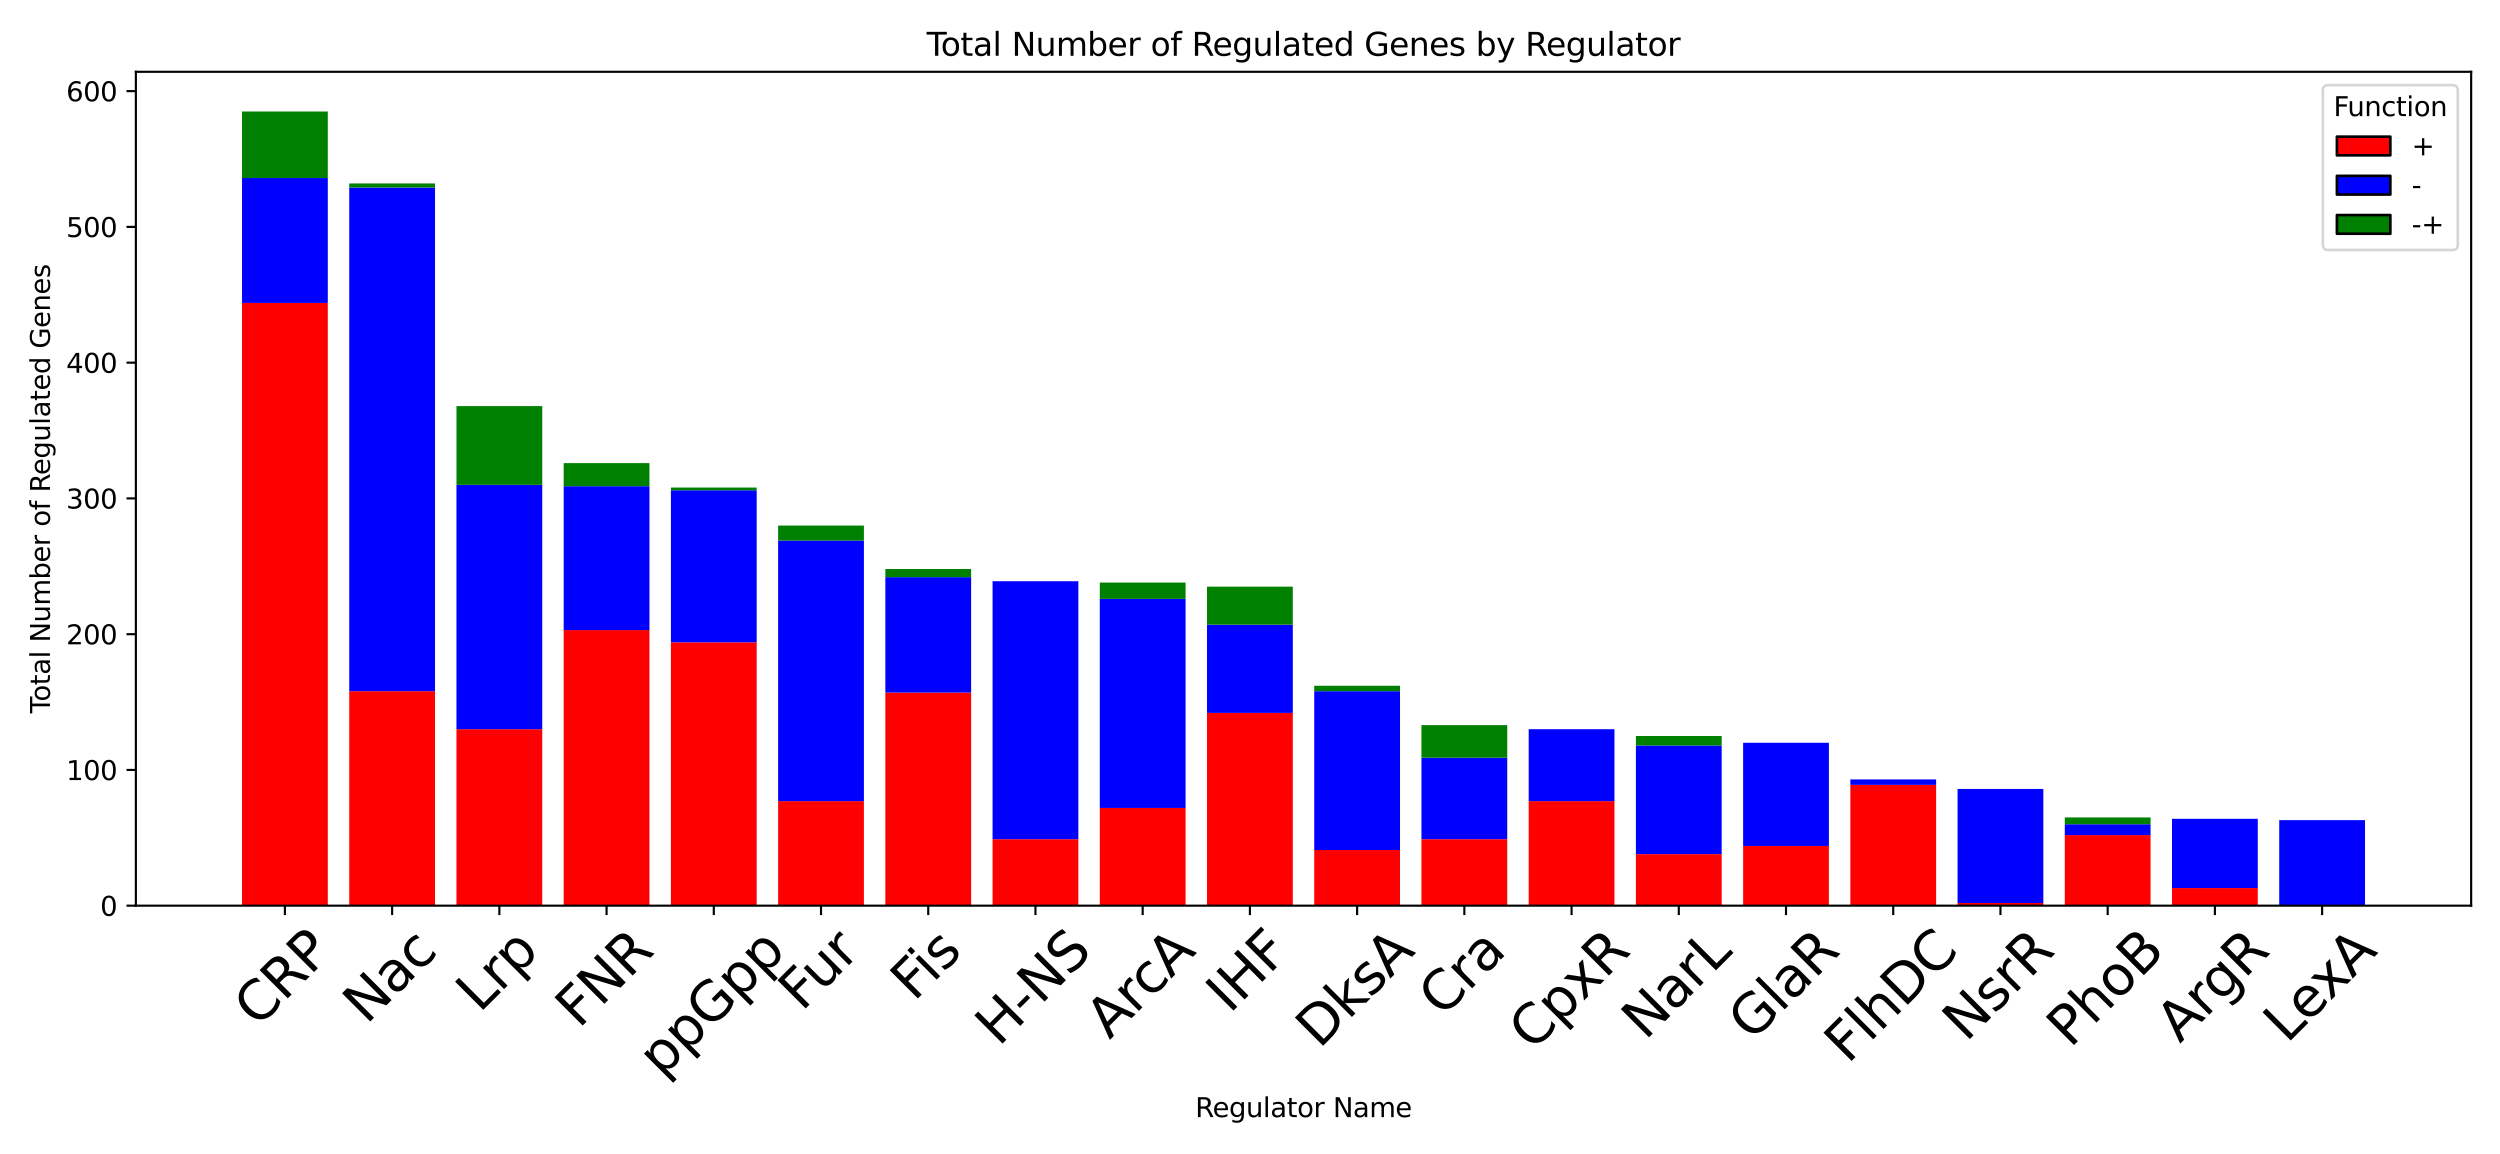 <?xml version="1.0" encoding="utf-8" standalone="no"?>
<!DOCTYPE svg PUBLIC "-//W3C//DTD SVG 1.1//EN"
  "http://www.w3.org/Graphics/SVG/1.1/DTD/svg11.dtd">
<svg xmlns:xlink="http://www.w3.org/1999/xlink" width="936pt" height="432pt" viewBox="0 0 936 432" xmlns="http://www.w3.org/2000/svg" version="1.1">
 <defs>
  <style type="text/css">*{stroke-linejoin: round; stroke-linecap: butt}</style>
 </defs>
 <g id="figure_1">
  <g id="patch_1">
   <path d="M 0 432 
L 936 432 
L 936 0 
L 0 0 
z
" style="fill: #ffffff"/>
  </g>
  <g id="axes_1">
   <g id="patch_2">
    <path d="M 50.87 339.09 
L 925.2 339.09 
L 925.2 26.88 
L 50.87 26.88 
z
" style="fill: #ffffff"/>
   </g>
   <g id="patch_3">
    <path d="M 90.612 339.09 
L 122.727 339.09 
L 122.727 113.414 
L 90.612 113.414 
z
" clip-path="url(#pe297bb904a)" style="fill: #ff0000"/>
   </g>
   <g id="patch_4">
    <path d="M 90.612 113.414 
L 122.727 113.414 
L 122.727 66.653 
L 90.612 66.653 
z
" clip-path="url(#pe297bb904a)" style="fill: #0000ff"/>
   </g>
   <g id="patch_5">
    <path d="M 90.612 66.653 
L 122.727 66.653 
L 122.727 41.747 
L 90.612 41.747 
z
" clip-path="url(#pe297bb904a)" style="fill: #008000"/>
   </g>
   <g id="patch_6">
    <path d="M 130.756 339.09 
L 162.871 339.09 
L 162.871 258.782 
L 130.756 258.782 
z
" clip-path="url(#pe297bb904a)" style="fill: #ff0000"/>
   </g>
   <g id="patch_7">
    <path d="M 130.756 258.782 
L 162.871 258.782 
L 162.871 70.211 
L 130.756 70.211 
z
" clip-path="url(#pe297bb904a)" style="fill: #0000ff"/>
   </g>
   <g id="patch_8">
    <path d="M 130.756 70.211 
L 162.871 70.211 
L 162.871 68.686 
L 130.756 68.686 
z
" clip-path="url(#pe297bb904a)" style="fill: #008000"/>
   </g>
   <g id="patch_9">
    <path d="M 170.9 339.09 
L 203.015 339.09 
L 203.015 273.014 
L 170.9 273.014 
z
" clip-path="url(#pe297bb904a)" style="fill: #ff0000"/>
   </g>
   <g id="patch_10">
    <path d="M 170.9 273.014 
L 203.015 273.014 
L 203.015 181.524 
L 170.9 181.524 
z
" clip-path="url(#pe297bb904a)" style="fill: #0000ff"/>
   </g>
   <g id="patch_11">
    <path d="M 170.9 181.524 
L 203.015 181.524 
L 203.015 152.043 
L 170.9 152.043 
z
" clip-path="url(#pe297bb904a)" style="fill: #008000"/>
   </g>
   <g id="patch_12">
    <path d="M 211.043 339.09 
L 243.158 339.09 
L 243.158 235.909 
L 211.043 235.909 
z
" clip-path="url(#pe297bb904a)" style="fill: #ff0000"/>
   </g>
   <g id="patch_13">
    <path d="M 211.043 235.909 
L 243.158 235.909 
L 243.158 182.032 
L 211.043 182.032 
z
" clip-path="url(#pe297bb904a)" style="fill: #0000ff"/>
   </g>
   <g id="patch_14">
    <path d="M 211.043 182.032 
L 243.158 182.032 
L 243.158 173.391 
L 211.043 173.391 
z
" clip-path="url(#pe297bb904a)" style="fill: #008000"/>
   </g>
   <g id="patch_15">
    <path d="M 251.187 339.09 
L 283.302 339.09 
L 283.302 240.484 
L 251.187 240.484 
z
" clip-path="url(#pe297bb904a)" style="fill: #ff0000"/>
   </g>
   <g id="patch_16">
    <path d="M 251.187 240.484 
L 283.302 240.484 
L 283.302 183.557 
L 251.187 183.557 
z
" clip-path="url(#pe297bb904a)" style="fill: #0000ff"/>
   </g>
   <g id="patch_17">
    <path d="M 251.187 183.557 
L 283.302 183.557 
L 283.302 182.54 
L 251.187 182.54 
z
" clip-path="url(#pe297bb904a)" style="fill: #008000"/>
   </g>
   <g id="patch_18">
    <path d="M 291.331 339.09 
L 323.446 339.09 
L 323.446 299.952 
L 291.331 299.952 
z
" clip-path="url(#pe297bb904a)" style="fill: #ff0000"/>
   </g>
   <g id="patch_19">
    <path d="M 291.331 299.952 
L 323.446 299.952 
L 323.446 202.363 
L 291.331 202.363 
z
" clip-path="url(#pe297bb904a)" style="fill: #0000ff"/>
   </g>
   <g id="patch_20">
    <path d="M 291.331 202.363 
L 323.446 202.363 
L 323.446 196.772 
L 291.331 196.772 
z
" clip-path="url(#pe297bb904a)" style="fill: #008000"/>
   </g>
   <g id="patch_21">
    <path d="M 331.475 339.09 
L 363.589 339.09 
L 363.589 259.29 
L 331.475 259.29 
z
" clip-path="url(#pe297bb904a)" style="fill: #ff0000"/>
   </g>
   <g id="patch_22">
    <path d="M 331.475 259.29 
L 363.589 259.29 
L 363.589 216.086 
L 331.475 216.086 
z
" clip-path="url(#pe297bb904a)" style="fill: #0000ff"/>
   </g>
   <g id="patch_23">
    <path d="M 331.475 216.086 
L 363.589 216.086 
L 363.589 213.037 
L 331.475 213.037 
z
" clip-path="url(#pe297bb904a)" style="fill: #008000"/>
   </g>
   <g id="patch_24">
    <path d="M 371.618 339.09 
L 403.733 339.09 
L 403.733 314.184 
L 371.618 314.184 
z
" clip-path="url(#pe297bb904a)" style="fill: #ff0000"/>
   </g>
   <g id="patch_25">
    <path d="M 371.618 314.184 
L 403.733 314.184 
L 403.733 217.611 
L 371.618 217.611 
z
" clip-path="url(#pe297bb904a)" style="fill: #0000ff"/>
   </g>
   <g id="patch_26">
    <path d="M 371.618 217.611 
L 403.733 217.611 
L 403.733 217.611 
L 371.618 217.611 
z
" clip-path="url(#pe297bb904a)" style="fill: #008000"/>
   </g>
   <g id="patch_27">
    <path d="M 411.762 339.09 
L 443.877 339.09 
L 443.877 302.494 
L 411.762 302.494 
z
" clip-path="url(#pe297bb904a)" style="fill: #ff0000"/>
   </g>
   <g id="patch_28">
    <path d="M 411.762 302.494 
L 443.877 302.494 
L 443.877 224.219 
L 411.762 224.219 
z
" clip-path="url(#pe297bb904a)" style="fill: #0000ff"/>
   </g>
   <g id="patch_29">
    <path d="M 411.762 224.219 
L 443.877 224.219 
L 443.877 218.12 
L 411.762 218.12 
z
" clip-path="url(#pe297bb904a)" style="fill: #008000"/>
   </g>
   <g id="patch_30">
    <path d="M 451.906 339.09 
L 484.021 339.09 
L 484.021 266.914 
L 451.906 266.914 
z
" clip-path="url(#pe297bb904a)" style="fill: #ff0000"/>
   </g>
   <g id="patch_31">
    <path d="M 451.906 266.914 
L 484.021 266.914 
L 484.021 233.876 
L 451.906 233.876 
z
" clip-path="url(#pe297bb904a)" style="fill: #0000ff"/>
   </g>
   <g id="patch_32">
    <path d="M 451.906 233.876 
L 484.021 233.876 
L 484.021 219.644 
L 451.906 219.644 
z
" clip-path="url(#pe297bb904a)" style="fill: #008000"/>
   </g>
   <g id="patch_33">
    <path d="M 492.049 339.09 
L 524.164 339.09 
L 524.164 318.25 
L 492.049 318.25 
z
" clip-path="url(#pe297bb904a)" style="fill: #ff0000"/>
   </g>
   <g id="patch_34">
    <path d="M 492.049 318.25 
L 524.164 318.25 
L 524.164 258.782 
L 492.049 258.782 
z
" clip-path="url(#pe297bb904a)" style="fill: #0000ff"/>
   </g>
   <g id="patch_35">
    <path d="M 492.049 258.782 
L 524.164 258.782 
L 524.164 256.749 
L 492.049 256.749 
z
" clip-path="url(#pe297bb904a)" style="fill: #008000"/>
   </g>
   <g id="patch_36">
    <path d="M 532.193 339.09 
L 564.308 339.09 
L 564.308 314.184 
L 532.193 314.184 
z
" clip-path="url(#pe297bb904a)" style="fill: #ff0000"/>
   </g>
   <g id="patch_37">
    <path d="M 532.193 314.184 
L 564.308 314.184 
L 564.308 283.687 
L 532.193 283.687 
z
" clip-path="url(#pe297bb904a)" style="fill: #0000ff"/>
   </g>
   <g id="patch_38">
    <path d="M 532.193 283.687 
L 564.308 283.687 
L 564.308 271.489 
L 532.193 271.489 
z
" clip-path="url(#pe297bb904a)" style="fill: #008000"/>
   </g>
   <g id="patch_39">
    <path d="M 572.337 339.09 
L 604.452 339.09 
L 604.452 299.952 
L 572.337 299.952 
z
" clip-path="url(#pe297bb904a)" style="fill: #ff0000"/>
   </g>
   <g id="patch_40">
    <path d="M 572.337 299.952 
L 604.452 299.952 
L 604.452 273.014 
L 572.337 273.014 
z
" clip-path="url(#pe297bb904a)" style="fill: #0000ff"/>
   </g>
   <g id="patch_41">
    <path d="M 572.337 273.014 
L 604.452 273.014 
L 604.452 273.014 
L 572.337 273.014 
z
" clip-path="url(#pe297bb904a)" style="fill: #008000"/>
   </g>
   <g id="patch_42">
    <path d="M 612.481 339.09 
L 644.595 339.09 
L 644.595 319.775 
L 612.481 319.775 
z
" clip-path="url(#pe297bb904a)" style="fill: #ff0000"/>
   </g>
   <g id="patch_43">
    <path d="M 612.481 319.775 
L 644.595 319.775 
L 644.595 279.113 
L 612.481 279.113 
z
" clip-path="url(#pe297bb904a)" style="fill: #0000ff"/>
   </g>
   <g id="patch_44">
    <path d="M 612.481 279.113 
L 644.595 279.113 
L 644.595 275.555 
L 612.481 275.555 
z
" clip-path="url(#pe297bb904a)" style="fill: #008000"/>
   </g>
   <g id="patch_45">
    <path d="M 652.624 339.09 
L 684.739 339.09 
L 684.739 316.725 
L 652.624 316.725 
z
" clip-path="url(#pe297bb904a)" style="fill: #ff0000"/>
   </g>
   <g id="patch_46">
    <path d="M 652.624 316.725 
L 684.739 316.725 
L 684.739 278.096 
L 652.624 278.096 
z
" clip-path="url(#pe297bb904a)" style="fill: #0000ff"/>
   </g>
   <g id="patch_47">
    <path d="M 652.624 278.096 
L 684.739 278.096 
L 684.739 278.096 
L 652.624 278.096 
z
" clip-path="url(#pe297bb904a)" style="fill: #008000"/>
   </g>
   <g id="patch_48">
    <path d="M 692.768 339.09 
L 724.883 339.09 
L 724.883 293.853 
L 692.768 293.853 
z
" clip-path="url(#pe297bb904a)" style="fill: #ff0000"/>
   </g>
   <g id="patch_49">
    <path d="M 692.768 293.853 
L 724.883 293.853 
L 724.883 291.82 
L 692.768 291.82 
z
" clip-path="url(#pe297bb904a)" style="fill: #0000ff"/>
   </g>
   <g id="patch_50">
    <path d="M 692.768 291.82 
L 724.883 291.82 
L 724.883 291.82 
L 692.768 291.82 
z
" clip-path="url(#pe297bb904a)" style="fill: #008000"/>
   </g>
   <g id="patch_51">
    <path d="M 732.912 339.09 
L 765.027 339.09 
L 765.027 338.073 
L 732.912 338.073 
z
" clip-path="url(#pe297bb904a)" style="fill: #ff0000"/>
   </g>
   <g id="patch_52">
    <path d="M 732.912 338.073 
L 765.027 338.073 
L 765.027 295.378 
L 732.912 295.378 
z
" clip-path="url(#pe297bb904a)" style="fill: #0000ff"/>
   </g>
   <g id="patch_53">
    <path d="M 732.912 295.378 
L 765.027 295.378 
L 765.027 295.378 
L 732.912 295.378 
z
" clip-path="url(#pe297bb904a)" style="fill: #008000"/>
   </g>
   <g id="patch_54">
    <path d="M 773.055 339.09 
L 805.17 339.09 
L 805.17 312.659 
L 773.055 312.659 
z
" clip-path="url(#pe297bb904a)" style="fill: #ff0000"/>
   </g>
   <g id="patch_55">
    <path d="M 773.055 312.659 
L 805.17 312.659 
L 805.17 308.593 
L 773.055 308.593 
z
" clip-path="url(#pe297bb904a)" style="fill: #0000ff"/>
   </g>
   <g id="patch_56">
    <path d="M 773.055 308.593 
L 805.17 308.593 
L 805.17 306.052 
L 773.055 306.052 
z
" clip-path="url(#pe297bb904a)" style="fill: #008000"/>
   </g>
   <g id="patch_57">
    <path d="M 813.199 339.09 
L 845.314 339.09 
L 845.314 332.482 
L 813.199 332.482 
z
" clip-path="url(#pe297bb904a)" style="fill: #ff0000"/>
   </g>
   <g id="patch_58">
    <path d="M 813.199 332.482 
L 845.314 332.482 
L 845.314 306.56 
L 813.199 306.56 
z
" clip-path="url(#pe297bb904a)" style="fill: #0000ff"/>
   </g>
   <g id="patch_59">
    <path d="M 813.199 306.56 
L 845.314 306.56 
L 845.314 306.56 
L 813.199 306.56 
z
" clip-path="url(#pe297bb904a)" style="fill: #008000"/>
   </g>
   <g id="patch_60">
    <path d="M 853.343 339.09 
L 885.458 339.09 
L 885.458 339.09 
L 853.343 339.09 
z
" clip-path="url(#pe297bb904a)" style="fill: #ff0000"/>
   </g>
   <g id="patch_61">
    <path d="M 853.343 339.09 
L 885.458 339.09 
L 885.458 307.068 
L 853.343 307.068 
z
" clip-path="url(#pe297bb904a)" style="fill: #0000ff"/>
   </g>
   <g id="patch_62">
    <path d="M 853.343 307.068 
L 885.458 307.068 
L 885.458 307.068 
L 853.343 307.068 
z
" clip-path="url(#pe297bb904a)" style="fill: #008000"/>
   </g>
   <g id="matplotlib.axis_1">
    <g id="xtick_1">
     <g id="line2d_1">
      <defs>
       <path id="m2684aa0fb8" d="M 0 0 
L 0 3.5 
" style="stroke: #000000; stroke-width: 0.8"/>
      </defs>
      <g>
       <use xlink:href="#m2684aa0fb8" x="106.67" y="339.09" style="stroke: #000000; stroke-width: 0.8"/>
      </g>
     </g>
     <g id="text_1">
      <!-- CRP -->
      <g transform="translate(96.458 385.064) rotate(-45) scale(0.2 -0.2)">
       <defs>
        <path id="DejaVuSans-43" d="M 4122 4306 
L 4122 3641 
Q 3803 3938 3442 4084 
Q 3081 4231 2675 4231 
Q 1875 4231 1450 3742 
Q 1025 3253 1025 2328 
Q 1025 1406 1450 917 
Q 1875 428 2675 428 
Q 3081 428 3442 575 
Q 3803 722 4122 1019 
L 4122 359 
Q 3791 134 3420 21 
Q 3050 -91 2638 -91 
Q 1578 -91 968 557 
Q 359 1206 359 2328 
Q 359 3453 968 4101 
Q 1578 4750 2638 4750 
Q 3056 4750 3426 4639 
Q 3797 4528 4122 4306 
z
" transform="scale(0.016)"/>
        <path id="DejaVuSans-52" d="M 2841 2188 
Q 3044 2119 3236 1894 
Q 3428 1669 3622 1275 
L 4263 0 
L 3584 0 
L 2988 1197 
Q 2756 1666 2539 1819 
Q 2322 1972 1947 1972 
L 1259 1972 
L 1259 0 
L 628 0 
L 628 4666 
L 2053 4666 
Q 2853 4666 3247 4331 
Q 3641 3997 3641 3322 
Q 3641 2881 3436 2590 
Q 3231 2300 2841 2188 
z
M 1259 4147 
L 1259 2491 
L 2053 2491 
Q 2509 2491 2742 2702 
Q 2975 2913 2975 3322 
Q 2975 3731 2742 3939 
Q 2509 4147 2053 4147 
L 1259 4147 
z
" transform="scale(0.016)"/>
        <path id="DejaVuSans-50" d="M 1259 4147 
L 1259 2394 
L 2053 2394 
Q 2494 2394 2734 2622 
Q 2975 2850 2975 3272 
Q 2975 3691 2734 3919 
Q 2494 4147 2053 4147 
L 1259 4147 
z
M 628 4666 
L 2053 4666 
Q 2838 4666 3239 4311 
Q 3641 3956 3641 3272 
Q 3641 2581 3239 2228 
Q 2838 1875 2053 1875 
L 1259 1875 
L 1259 0 
L 628 0 
L 628 4666 
z
" transform="scale(0.016)"/>
       </defs>
       <use xlink:href="#DejaVuSans-43"/>
       <use xlink:href="#DejaVuSans-52" transform="translate(69.824 0)"/>
       <use xlink:href="#DejaVuSans-50" transform="translate(139.307 0)"/>
      </g>
     </g>
    </g>
    <g id="xtick_2">
     <g id="line2d_2">
      <g>
       <use xlink:href="#m2684aa0fb8" x="146.813" y="339.09" style="stroke: #000000; stroke-width: 0.8"/>
      </g>
     </g>
     <g id="text_2">
      <!-- Nac -->
      <g transform="translate(137.205 383.858) rotate(-45) scale(0.2 -0.2)">
       <defs>
        <path id="DejaVuSans-4e" d="M 628 4666 
L 1478 4666 
L 3547 763 
L 3547 4666 
L 4159 4666 
L 4159 0 
L 3309 0 
L 1241 3903 
L 1241 0 
L 628 0 
L 628 4666 
z
" transform="scale(0.016)"/>
        <path id="DejaVuSans-61" d="M 2194 1759 
Q 1497 1759 1228 1600 
Q 959 1441 959 1056 
Q 959 750 1161 570 
Q 1363 391 1709 391 
Q 2188 391 2477 730 
Q 2766 1069 2766 1631 
L 2766 1759 
L 2194 1759 
z
M 3341 1997 
L 3341 0 
L 2766 0 
L 2766 531 
Q 2569 213 2275 61 
Q 1981 -91 1556 -91 
Q 1019 -91 701 211 
Q 384 513 384 1019 
Q 384 1609 779 1909 
Q 1175 2209 1959 2209 
L 2766 2209 
L 2766 2266 
Q 2766 2663 2505 2880 
Q 2244 3097 1772 3097 
Q 1472 3097 1187 3025 
Q 903 2953 641 2809 
L 641 3341 
Q 956 3463 1253 3523 
Q 1550 3584 1831 3584 
Q 2591 3584 2966 3190 
Q 3341 2797 3341 1997 
z
" transform="scale(0.016)"/>
        <path id="DejaVuSans-63" d="M 3122 3366 
L 3122 2828 
Q 2878 2963 2633 3030 
Q 2388 3097 2138 3097 
Q 1578 3097 1268 2742 
Q 959 2388 959 1747 
Q 959 1106 1268 751 
Q 1578 397 2138 397 
Q 2388 397 2633 464 
Q 2878 531 3122 666 
L 3122 134 
Q 2881 22 2623 -34 
Q 2366 -91 2075 -91 
Q 1284 -91 818 406 
Q 353 903 353 1747 
Q 353 2603 823 3093 
Q 1294 3584 2113 3584 
Q 2378 3584 2631 3529 
Q 2884 3475 3122 3366 
z
" transform="scale(0.016)"/>
       </defs>
       <use xlink:href="#DejaVuSans-4e"/>
       <use xlink:href="#DejaVuSans-61" transform="translate(74.805 0)"/>
       <use xlink:href="#DejaVuSans-63" transform="translate(136.084 0)"/>
      </g>
     </g>
    </g>
    <g id="xtick_3">
     <g id="line2d_3">
      <g>
       <use xlink:href="#m2684aa0fb8" x="186.957" y="339.09" style="stroke: #000000; stroke-width: 0.8"/>
      </g>
     </g>
     <g id="text_3">
      <!-- Lrp -->
      <g transform="translate(179.524 379.507) rotate(-45) scale(0.2 -0.2)">
       <defs>
        <path id="DejaVuSans-4c" d="M 628 4666 
L 1259 4666 
L 1259 531 
L 3531 531 
L 3531 0 
L 628 0 
L 628 4666 
z
" transform="scale(0.016)"/>
        <path id="DejaVuSans-72" d="M 2631 2963 
Q 2534 3019 2420 3045 
Q 2306 3072 2169 3072 
Q 1681 3072 1420 2755 
Q 1159 2438 1159 1844 
L 1159 0 
L 581 0 
L 581 3500 
L 1159 3500 
L 1159 2956 
Q 1341 3275 1631 3429 
Q 1922 3584 2338 3584 
Q 2397 3584 2469 3576 
Q 2541 3569 2628 3553 
L 2631 2963 
z
" transform="scale(0.016)"/>
        <path id="DejaVuSans-70" d="M 1159 525 
L 1159 -1331 
L 581 -1331 
L 581 3500 
L 1159 3500 
L 1159 2969 
Q 1341 3281 1617 3432 
Q 1894 3584 2278 3584 
Q 2916 3584 3314 3078 
Q 3713 2572 3713 1747 
Q 3713 922 3314 415 
Q 2916 -91 2278 -91 
Q 1894 -91 1617 61 
Q 1341 213 1159 525 
z
M 3116 1747 
Q 3116 2381 2855 2742 
Q 2594 3103 2138 3103 
Q 1681 3103 1420 2742 
Q 1159 2381 1159 1747 
Q 1159 1113 1420 752 
Q 1681 391 2138 391 
Q 2594 391 2855 752 
Q 3116 1113 3116 1747 
z
" transform="scale(0.016)"/>
       </defs>
       <use xlink:href="#DejaVuSans-4c"/>
       <use xlink:href="#DejaVuSans-72" transform="translate(55.713 0)"/>
       <use xlink:href="#DejaVuSans-70" transform="translate(96.826 0)"/>
      </g>
     </g>
    </g>
    <g id="xtick_4">
     <g id="line2d_4">
      <g>
       <use xlink:href="#m2684aa0fb8" x="227.101" y="339.09" style="stroke: #000000; stroke-width: 0.8"/>
      </g>
     </g>
     <g id="text_4">
      <!-- FNR -->
      <g transform="translate(216.733 385.376) rotate(-45) scale(0.2 -0.2)">
       <defs>
        <path id="DejaVuSans-46" d="M 628 4666 
L 3309 4666 
L 3309 4134 
L 1259 4134 
L 1259 2759 
L 3109 2759 
L 3109 2228 
L 1259 2228 
L 1259 0 
L 628 0 
L 628 4666 
z
" transform="scale(0.016)"/>
       </defs>
       <use xlink:href="#DejaVuSans-46"/>
       <use xlink:href="#DejaVuSans-4e" transform="translate(57.52 0)"/>
       <use xlink:href="#DejaVuSans-52" transform="translate(132.324 0)"/>
      </g>
     </g>
    </g>
    <g id="xtick_5">
     <g id="line2d_5">
      <g>
       <use xlink:href="#m2684aa0fb8" x="267.245" y="339.09" style="stroke: #000000; stroke-width: 0.8"/>
      </g>
     </g>
     <g id="text_5">
      <!-- ppGpp -->
      <g transform="translate(247.712 403.706) rotate(-45) scale(0.2 -0.2)">
       <defs>
        <path id="DejaVuSans-47" d="M 3809 666 
L 3809 1919 
L 2778 1919 
L 2778 2438 
L 4434 2438 
L 4434 434 
Q 4069 175 3628 42 
Q 3188 -91 2688 -91 
Q 1594 -91 976 548 
Q 359 1188 359 2328 
Q 359 3472 976 4111 
Q 1594 4750 2688 4750 
Q 3144 4750 3555 4637 
Q 3966 4525 4313 4306 
L 4313 3634 
Q 3963 3931 3569 4081 
Q 3175 4231 2741 4231 
Q 1884 4231 1454 3753 
Q 1025 3275 1025 2328 
Q 1025 1384 1454 906 
Q 1884 428 2741 428 
Q 3075 428 3337 486 
Q 3600 544 3809 666 
z
" transform="scale(0.016)"/>
       </defs>
       <use xlink:href="#DejaVuSans-70"/>
       <use xlink:href="#DejaVuSans-70" transform="translate(63.477 0)"/>
       <use xlink:href="#DejaVuSans-47" transform="translate(126.953 0)"/>
       <use xlink:href="#DejaVuSans-70" transform="translate(204.443 0)"/>
       <use xlink:href="#DejaVuSans-70" transform="translate(267.92 0)"/>
      </g>
     </g>
    </g>
    <g id="xtick_6">
     <g id="line2d_6">
      <g>
       <use xlink:href="#m2684aa0fb8" x="307.388" y="339.09" style="stroke: #000000; stroke-width: 0.8"/>
      </g>
     </g>
     <g id="text_6">
      <!-- Fur -->
      <g transform="translate(300.224 378.968) rotate(-45) scale(0.2 -0.2)">
       <defs>
        <path id="DejaVuSans-75" d="M 544 1381 
L 544 3500 
L 1119 3500 
L 1119 1403 
Q 1119 906 1312 657 
Q 1506 409 1894 409 
Q 2359 409 2629 706 
Q 2900 1003 2900 1516 
L 2900 3500 
L 3475 3500 
L 3475 0 
L 2900 0 
L 2900 538 
Q 2691 219 2414 64 
Q 2138 -91 1772 -91 
Q 1169 -91 856 284 
Q 544 659 544 1381 
z
M 1991 3584 
L 1991 3584 
z
" transform="scale(0.016)"/>
       </defs>
       <use xlink:href="#DejaVuSans-46"/>
       <use xlink:href="#DejaVuSans-75" transform="translate(52.02 0)"/>
       <use xlink:href="#DejaVuSans-72" transform="translate(115.398 0)"/>
      </g>
     </g>
    </g>
    <g id="xtick_7">
     <g id="line2d_7">
      <g>
       <use xlink:href="#m2684aa0fb8" x="347.532" y="339.09" style="stroke: #000000; stroke-width: 0.8"/>
      </g>
     </g>
     <g id="text_7">
      <!-- Fis -->
      <g transform="translate(342.232 375.24) rotate(-45) scale(0.2 -0.2)">
       <defs>
        <path id="DejaVuSans-69" d="M 603 3500 
L 1178 3500 
L 1178 0 
L 603 0 
L 603 3500 
z
M 603 4863 
L 1178 4863 
L 1178 4134 
L 603 4134 
L 603 4863 
z
" transform="scale(0.016)"/>
        <path id="DejaVuSans-73" d="M 2834 3397 
L 2834 2853 
Q 2591 2978 2328 3040 
Q 2066 3103 1784 3103 
Q 1356 3103 1142 2972 
Q 928 2841 928 2578 
Q 928 2378 1081 2264 
Q 1234 2150 1697 2047 
L 1894 2003 
Q 2506 1872 2764 1633 
Q 3022 1394 3022 966 
Q 3022 478 2636 193 
Q 2250 -91 1575 -91 
Q 1294 -91 989 -36 
Q 684 19 347 128 
L 347 722 
Q 666 556 975 473 
Q 1284 391 1588 391 
Q 1994 391 2212 530 
Q 2431 669 2431 922 
Q 2431 1156 2273 1281 
Q 2116 1406 1581 1522 
L 1381 1569 
Q 847 1681 609 1914 
Q 372 2147 372 2553 
Q 372 3047 722 3315 
Q 1072 3584 1716 3584 
Q 2034 3584 2315 3537 
Q 2597 3491 2834 3397 
z
" transform="scale(0.016)"/>
       </defs>
       <use xlink:href="#DejaVuSans-46"/>
       <use xlink:href="#DejaVuSans-69" transform="translate(50.27 0)"/>
       <use xlink:href="#DejaVuSans-73" transform="translate(78.053 0)"/>
      </g>
     </g>
    </g>
    <g id="xtick_8">
     <g id="line2d_8">
      <g>
       <use xlink:href="#m2684aa0fb8" x="387.676" y="339.09" style="stroke: #000000; stroke-width: 0.8"/>
      </g>
     </g>
     <g id="text_8">
      <!-- H-NS -->
      <g transform="translate(373.93 392.131) rotate(-45) scale(0.2 -0.2)">
       <defs>
        <path id="DejaVuSans-48" d="M 628 4666 
L 1259 4666 
L 1259 2753 
L 3553 2753 
L 3553 4666 
L 4184 4666 
L 4184 0 
L 3553 0 
L 3553 2222 
L 1259 2222 
L 1259 0 
L 628 0 
L 628 4666 
z
" transform="scale(0.016)"/>
        <path id="DejaVuSans-2d" d="M 313 2009 
L 1997 2009 
L 1997 1497 
L 313 1497 
L 313 2009 
z
" transform="scale(0.016)"/>
        <path id="DejaVuSans-53" d="M 3425 4513 
L 3425 3897 
Q 3066 4069 2747 4153 
Q 2428 4238 2131 4238 
Q 1616 4238 1336 4038 
Q 1056 3838 1056 3469 
Q 1056 3159 1242 3001 
Q 1428 2844 1947 2747 
L 2328 2669 
Q 3034 2534 3370 2195 
Q 3706 1856 3706 1288 
Q 3706 609 3251 259 
Q 2797 -91 1919 -91 
Q 1588 -91 1214 -16 
Q 841 59 441 206 
L 441 856 
Q 825 641 1194 531 
Q 1563 422 1919 422 
Q 2459 422 2753 634 
Q 3047 847 3047 1241 
Q 3047 1584 2836 1778 
Q 2625 1972 2144 2069 
L 1759 2144 
Q 1053 2284 737 2584 
Q 422 2884 422 3419 
Q 422 4038 858 4394 
Q 1294 4750 2059 4750 
Q 2388 4750 2728 4690 
Q 3069 4631 3425 4513 
z
" transform="scale(0.016)"/>
       </defs>
       <use xlink:href="#DejaVuSans-48"/>
       <use xlink:href="#DejaVuSans-2d" transform="translate(75.195 0)"/>
       <use xlink:href="#DejaVuSans-4e" transform="translate(111.279 0)"/>
       <use xlink:href="#DejaVuSans-53" transform="translate(186.084 0)"/>
      </g>
     </g>
    </g>
    <g id="xtick_9">
     <g id="line2d_9">
      <g>
       <use xlink:href="#m2684aa0fb8" x="427.819" y="339.09" style="stroke: #000000; stroke-width: 0.8"/>
      </g>
     </g>
     <g id="text_9">
      <!-- ArcA -->
      <g transform="translate(415.412 389.455) rotate(-45) scale(0.2 -0.2)">
       <defs>
        <path id="DejaVuSans-41" d="M 2188 4044 
L 1331 1722 
L 3047 1722 
L 2188 4044 
z
M 1831 4666 
L 2547 4666 
L 4325 0 
L 3669 0 
L 3244 1197 
L 1141 1197 
L 716 0 
L 50 0 
L 1831 4666 
z
" transform="scale(0.016)"/>
       </defs>
       <use xlink:href="#DejaVuSans-41"/>
       <use xlink:href="#DejaVuSans-72" transform="translate(68.408 0)"/>
       <use xlink:href="#DejaVuSans-63" transform="translate(107.271 0)"/>
       <use xlink:href="#DejaVuSans-41" transform="translate(162.252 0)"/>
      </g>
     </g>
    </g>
    <g id="xtick_10">
     <g id="line2d_10">
      <g>
       <use xlink:href="#m2684aa0fb8" x="467.963" y="339.09" style="stroke: #000000; stroke-width: 0.8"/>
      </g>
     </g>
     <g id="text_10">
      <!-- IHF -->
      <g transform="translate(460.395 379.777) rotate(-45) scale(0.2 -0.2)">
       <defs>
        <path id="DejaVuSans-49" d="M 628 4666 
L 1259 4666 
L 1259 0 
L 628 0 
L 628 4666 
z
" transform="scale(0.016)"/>
       </defs>
       <use xlink:href="#DejaVuSans-49"/>
       <use xlink:href="#DejaVuSans-48" transform="translate(29.492 0)"/>
       <use xlink:href="#DejaVuSans-46" transform="translate(104.688 0)"/>
      </g>
     </g>
    </g>
    <g id="xtick_11">
     <g id="line2d_11">
      <g>
       <use xlink:href="#m2684aa0fb8" x="508.107" y="339.09" style="stroke: #000000; stroke-width: 0.8"/>
      </g>
     </g>
     <g id="text_11">
      <!-- DksA -->
      <g transform="translate(493.949 392.955) rotate(-45) scale(0.2 -0.2)">
       <defs>
        <path id="DejaVuSans-44" d="M 1259 4147 
L 1259 519 
L 2022 519 
Q 2988 519 3436 956 
Q 3884 1394 3884 2338 
Q 3884 3275 3436 3711 
Q 2988 4147 2022 4147 
L 1259 4147 
z
M 628 4666 
L 1925 4666 
Q 3281 4666 3915 4102 
Q 4550 3538 4550 2338 
Q 4550 1131 3912 565 
Q 3275 0 1925 0 
L 628 0 
L 628 4666 
z
" transform="scale(0.016)"/>
        <path id="DejaVuSans-6b" d="M 581 4863 
L 1159 4863 
L 1159 1991 
L 2875 3500 
L 3609 3500 
L 1753 1863 
L 3688 0 
L 2938 0 
L 1159 1709 
L 1159 0 
L 581 0 
L 581 4863 
z
" transform="scale(0.016)"/>
       </defs>
       <use xlink:href="#DejaVuSans-44"/>
       <use xlink:href="#DejaVuSans-6b" transform="translate(77.002 0)"/>
       <use xlink:href="#DejaVuSans-73" transform="translate(134.912 0)"/>
       <use xlink:href="#DejaVuSans-41" transform="translate(187.012 0)"/>
      </g>
     </g>
    </g>
    <g id="xtick_12">
     <g id="line2d_12">
      <g>
       <use xlink:href="#m2684aa0fb8" x="548.251" y="339.09" style="stroke: #000000; stroke-width: 0.8"/>
      </g>
     </g>
     <g id="text_12">
      <!-- Cra -->
      <g transform="translate(539.975 381.191) rotate(-45) scale(0.2 -0.2)">
       <use xlink:href="#DejaVuSans-43"/>
       <use xlink:href="#DejaVuSans-72" transform="translate(69.824 0)"/>
       <use xlink:href="#DejaVuSans-61" transform="translate(110.938 0)"/>
      </g>
     </g>
    </g>
    <g id="xtick_13">
     <g id="line2d_13">
      <g>
       <use xlink:href="#m2684aa0fb8" x="588.394" y="339.09" style="stroke: #000000; stroke-width: 0.8"/>
      </g>
     </g>
     <g id="text_13">
      <!-- CpxR -->
      <g transform="translate(573.772 393.886) rotate(-45) scale(0.2 -0.2)">
       <defs>
        <path id="DejaVuSans-78" d="M 3513 3500 
L 2247 1797 
L 3578 0 
L 2900 0 
L 1881 1375 
L 863 0 
L 184 0 
L 1544 1831 
L 300 3500 
L 978 3500 
L 1906 2253 
L 2834 3500 
L 3513 3500 
z
" transform="scale(0.016)"/>
       </defs>
       <use xlink:href="#DejaVuSans-43"/>
       <use xlink:href="#DejaVuSans-70" transform="translate(69.824 0)"/>
       <use xlink:href="#DejaVuSans-78" transform="translate(133.301 0)"/>
       <use xlink:href="#DejaVuSans-52" transform="translate(192.48 0)"/>
      </g>
     </g>
    </g>
    <g id="xtick_14">
     <g id="line2d_14">
      <g>
       <use xlink:href="#m2684aa0fb8" x="628.538" y="339.09" style="stroke: #000000; stroke-width: 0.8"/>
      </g>
     </g>
     <g id="text_14">
      <!-- NarL -->
      <g transform="translate(615.97 389.776) rotate(-45) scale(0.2 -0.2)">
       <use xlink:href="#DejaVuSans-4e"/>
       <use xlink:href="#DejaVuSans-61" transform="translate(74.805 0)"/>
       <use xlink:href="#DejaVuSans-72" transform="translate(136.084 0)"/>
       <use xlink:href="#DejaVuSans-4c" transform="translate(177.197 0)"/>
      </g>
     </g>
    </g>
    <g id="xtick_15">
     <g id="line2d_15">
      <g>
       <use xlink:href="#m2684aa0fb8" x="668.682" y="339.09" style="stroke: #000000; stroke-width: 0.8"/>
      </g>
     </g>
     <g id="text_15">
      <!-- GlaR -->
      <g transform="translate(655.894 390.215) rotate(-45) scale(0.2 -0.2)">
       <defs>
        <path id="DejaVuSans-6c" d="M 603 4863 
L 1178 4863 
L 1178 0 
L 603 0 
L 603 4863 
z
" transform="scale(0.016)"/>
       </defs>
       <use xlink:href="#DejaVuSans-47"/>
       <use xlink:href="#DejaVuSans-6c" transform="translate(77.49 0)"/>
       <use xlink:href="#DejaVuSans-61" transform="translate(105.273 0)"/>
       <use xlink:href="#DejaVuSans-52" transform="translate(166.553 0)"/>
      </g>
     </g>
    </g>
    <g id="xtick_16">
     <g id="line2d_16">
      <g>
       <use xlink:href="#m2684aa0fb8" x="708.825" y="339.09" style="stroke: #000000; stroke-width: 0.8"/>
      </g>
     </g>
     <g id="text_16">
      <!-- FlhDC -->
      <g transform="translate(691.833 398.625) rotate(-45) scale(0.2 -0.2)">
       <defs>
        <path id="DejaVuSans-68" d="M 3513 2113 
L 3513 0 
L 2938 0 
L 2938 2094 
Q 2938 2591 2744 2837 
Q 2550 3084 2163 3084 
Q 1697 3084 1428 2787 
Q 1159 2491 1159 1978 
L 1159 0 
L 581 0 
L 581 4863 
L 1159 4863 
L 1159 2956 
Q 1366 3272 1645 3428 
Q 1925 3584 2291 3584 
Q 2894 3584 3203 3211 
Q 3513 2838 3513 2113 
z
" transform="scale(0.016)"/>
       </defs>
       <use xlink:href="#DejaVuSans-46"/>
       <use xlink:href="#DejaVuSans-6c" transform="translate(57.52 0)"/>
       <use xlink:href="#DejaVuSans-68" transform="translate(85.303 0)"/>
       <use xlink:href="#DejaVuSans-44" transform="translate(148.682 0)"/>
       <use xlink:href="#DejaVuSans-43" transform="translate(225.684 0)"/>
      </g>
     </g>
    </g>
    <g id="xtick_17">
     <g id="line2d_17">
      <g>
       <use xlink:href="#m2684aa0fb8" x="748.969" y="339.09" style="stroke: #000000; stroke-width: 0.8"/>
      </g>
     </g>
     <g id="text_17">
      <!-- NsrR -->
      <g transform="translate(736.078 390.423) rotate(-45) scale(0.2 -0.2)">
       <use xlink:href="#DejaVuSans-4e"/>
       <use xlink:href="#DejaVuSans-73" transform="translate(74.805 0)"/>
       <use xlink:href="#DejaVuSans-72" transform="translate(126.904 0)"/>
       <use xlink:href="#DejaVuSans-52" transform="translate(168.018 0)"/>
      </g>
     </g>
    </g>
    <g id="xtick_18">
     <g id="line2d_18">
      <g>
       <use xlink:href="#m2684aa0fb8" x="789.113" y="339.09" style="stroke: #000000; stroke-width: 0.8"/>
      </g>
     </g>
     <g id="text_18">
      <!-- PhoB -->
      <g transform="translate(775.092 392.681) rotate(-45) scale(0.2 -0.2)">
       <defs>
        <path id="DejaVuSans-6f" d="M 1959 3097 
Q 1497 3097 1228 2736 
Q 959 2375 959 1747 
Q 959 1119 1226 758 
Q 1494 397 1959 397 
Q 2419 397 2687 759 
Q 2956 1122 2956 1747 
Q 2956 2369 2687 2733 
Q 2419 3097 1959 3097 
z
M 1959 3584 
Q 2709 3584 3137 3096 
Q 3566 2609 3566 1747 
Q 3566 888 3137 398 
Q 2709 -91 1959 -91 
Q 1206 -91 779 398 
Q 353 888 353 1747 
Q 353 2609 779 3096 
Q 1206 3584 1959 3584 
z
" transform="scale(0.016)"/>
        <path id="DejaVuSans-42" d="M 1259 2228 
L 1259 519 
L 2272 519 
Q 2781 519 3026 730 
Q 3272 941 3272 1375 
Q 3272 1813 3026 2020 
Q 2781 2228 2272 2228 
L 1259 2228 
z
M 1259 4147 
L 1259 2741 
L 2194 2741 
Q 2656 2741 2882 2914 
Q 3109 3088 3109 3444 
Q 3109 3797 2882 3972 
Q 2656 4147 2194 4147 
L 1259 4147 
z
M 628 4666 
L 2241 4666 
Q 2963 4666 3353 4366 
Q 3744 4066 3744 3513 
Q 3744 3084 3544 2831 
Q 3344 2578 2956 2516 
Q 3422 2416 3680 2098 
Q 3938 1781 3938 1306 
Q 3938 681 3513 340 
Q 3088 0 2303 0 
L 628 0 
L 628 4666 
z
" transform="scale(0.016)"/>
       </defs>
       <use xlink:href="#DejaVuSans-50"/>
       <use xlink:href="#DejaVuSans-68" transform="translate(60.303 0)"/>
       <use xlink:href="#DejaVuSans-6f" transform="translate(123.682 0)"/>
       <use xlink:href="#DejaVuSans-42" transform="translate(184.863 0)"/>
      </g>
     </g>
    </g>
    <g id="xtick_19">
     <g id="line2d_19">
      <g>
       <use xlink:href="#m2684aa0fb8" x="829.257" y="339.09" style="stroke: #000000; stroke-width: 0.8"/>
      </g>
     </g>
     <g id="text_19">
      <!-- ArgR -->
      <g transform="translate(816.136 390.88) rotate(-45) scale(0.2 -0.2)">
       <defs>
        <path id="DejaVuSans-67" d="M 2906 1791 
Q 2906 2416 2648 2759 
Q 2391 3103 1925 3103 
Q 1463 3103 1205 2759 
Q 947 2416 947 1791 
Q 947 1169 1205 825 
Q 1463 481 1925 481 
Q 2391 481 2648 825 
Q 2906 1169 2906 1791 
z
M 3481 434 
Q 3481 -459 3084 -895 
Q 2688 -1331 1869 -1331 
Q 1566 -1331 1297 -1286 
Q 1028 -1241 775 -1147 
L 775 -588 
Q 1028 -725 1275 -790 
Q 1522 -856 1778 -856 
Q 2344 -856 2625 -561 
Q 2906 -266 2906 331 
L 2906 616 
Q 2728 306 2450 153 
Q 2172 0 1784 0 
Q 1141 0 747 490 
Q 353 981 353 1791 
Q 353 2603 747 3093 
Q 1141 3584 1784 3584 
Q 2172 3584 2450 3431 
Q 2728 3278 2906 2969 
L 2906 3500 
L 3481 3500 
L 3481 434 
z
" transform="scale(0.016)"/>
       </defs>
       <use xlink:href="#DejaVuSans-41"/>
       <use xlink:href="#DejaVuSans-72" transform="translate(68.408 0)"/>
       <use xlink:href="#DejaVuSans-67" transform="translate(107.771 0)"/>
       <use xlink:href="#DejaVuSans-52" transform="translate(171.248 0)"/>
      </g>
     </g>
    </g>
    <g id="xtick_20">
     <g id="line2d_20">
      <g>
       <use xlink:href="#m2684aa0fb8" x="869.4" y="339.09" style="stroke: #000000; stroke-width: 0.8"/>
      </g>
     </g>
     <g id="text_20">
      <!-- LexA -->
      <g transform="translate(856.237 390.967) rotate(-45) scale(0.2 -0.2)">
       <defs>
        <path id="DejaVuSans-65" d="M 3597 1894 
L 3597 1613 
L 953 1613 
Q 991 1019 1311 708 
Q 1631 397 2203 397 
Q 2534 397 2845 478 
Q 3156 559 3463 722 
L 3463 178 
Q 3153 47 2828 -22 
Q 2503 -91 2169 -91 
Q 1331 -91 842 396 
Q 353 884 353 1716 
Q 353 2575 817 3079 
Q 1281 3584 2069 3584 
Q 2775 3584 3186 3129 
Q 3597 2675 3597 1894 
z
M 3022 2063 
Q 3016 2534 2758 2815 
Q 2500 3097 2075 3097 
Q 1594 3097 1305 2825 
Q 1016 2553 972 2059 
L 3022 2063 
z
" transform="scale(0.016)"/>
       </defs>
       <use xlink:href="#DejaVuSans-4c"/>
       <use xlink:href="#DejaVuSans-65" transform="translate(53.963 0)"/>
       <use xlink:href="#DejaVuSans-78" transform="translate(113.736 0)"/>
       <use xlink:href="#DejaVuSans-41" transform="translate(172.916 0)"/>
      </g>
     </g>
    </g>
    <g id="text_21">
     <!-- Regulator Name -->
     <g transform="translate(447.498 418.245) scale(0.1 -0.1)">
      <defs>
       <path id="DejaVuSans-74" d="M 1172 4494 
L 1172 3500 
L 2356 3500 
L 2356 3053 
L 1172 3053 
L 1172 1153 
Q 1172 725 1289 603 
Q 1406 481 1766 481 
L 2356 481 
L 2356 0 
L 1766 0 
Q 1100 0 847 248 
Q 594 497 594 1153 
L 594 3053 
L 172 3053 
L 172 3500 
L 594 3500 
L 594 4494 
L 1172 4494 
z
" transform="scale(0.016)"/>
       <path id="DejaVuSans-20" transform="scale(0.016)"/>
       <path id="DejaVuSans-6d" d="M 3328 2828 
Q 3544 3216 3844 3400 
Q 4144 3584 4550 3584 
Q 5097 3584 5394 3201 
Q 5691 2819 5691 2113 
L 5691 0 
L 5113 0 
L 5113 2094 
Q 5113 2597 4934 2840 
Q 4756 3084 4391 3084 
Q 3944 3084 3684 2787 
Q 3425 2491 3425 1978 
L 3425 0 
L 2847 0 
L 2847 2094 
Q 2847 2600 2669 2842 
Q 2491 3084 2119 3084 
Q 1678 3084 1418 2786 
Q 1159 2488 1159 1978 
L 1159 0 
L 581 0 
L 581 3500 
L 1159 3500 
L 1159 2956 
Q 1356 3278 1631 3431 
Q 1906 3584 2284 3584 
Q 2666 3584 2933 3390 
Q 3200 3197 3328 2828 
z
" transform="scale(0.016)"/>
      </defs>
      <use xlink:href="#DejaVuSans-52"/>
      <use xlink:href="#DejaVuSans-65" transform="translate(64.982 0)"/>
      <use xlink:href="#DejaVuSans-67" transform="translate(126.506 0)"/>
      <use xlink:href="#DejaVuSans-75" transform="translate(189.982 0)"/>
      <use xlink:href="#DejaVuSans-6c" transform="translate(253.361 0)"/>
      <use xlink:href="#DejaVuSans-61" transform="translate(281.145 0)"/>
      <use xlink:href="#DejaVuSans-74" transform="translate(342.424 0)"/>
      <use xlink:href="#DejaVuSans-6f" transform="translate(381.633 0)"/>
      <use xlink:href="#DejaVuSans-72" transform="translate(442.814 0)"/>
      <use xlink:href="#DejaVuSans-20" transform="translate(483.928 0)"/>
      <use xlink:href="#DejaVuSans-4e" transform="translate(515.715 0)"/>
      <use xlink:href="#DejaVuSans-61" transform="translate(590.52 0)"/>
      <use xlink:href="#DejaVuSans-6d" transform="translate(651.799 0)"/>
      <use xlink:href="#DejaVuSans-65" transform="translate(749.211 0)"/>
     </g>
    </g>
   </g>
   <g id="matplotlib.axis_2">
    <g id="ytick_1">
     <g id="line2d_21">
      <defs>
       <path id="m250db78788" d="M 0 0 
L -3.5 0 
" style="stroke: #000000; stroke-width: 0.8"/>
      </defs>
      <g>
       <use xlink:href="#m250db78788" x="50.87" y="339.09" style="stroke: #000000; stroke-width: 0.8"/>
      </g>
     </g>
     <g id="text_22">
      <!-- 0 -->
      <g transform="translate(37.508 342.889) scale(0.1 -0.1)">
       <defs>
        <path id="DejaVuSans-30" d="M 2034 4250 
Q 1547 4250 1301 3770 
Q 1056 3291 1056 2328 
Q 1056 1369 1301 889 
Q 1547 409 2034 409 
Q 2525 409 2770 889 
Q 3016 1369 3016 2328 
Q 3016 3291 2770 3770 
Q 2525 4250 2034 4250 
z
M 2034 4750 
Q 2819 4750 3233 4129 
Q 3647 3509 3647 2328 
Q 3647 1150 3233 529 
Q 2819 -91 2034 -91 
Q 1250 -91 836 529 
Q 422 1150 422 2328 
Q 422 3509 836 4129 
Q 1250 4750 2034 4750 
z
" transform="scale(0.016)"/>
       </defs>
       <use xlink:href="#DejaVuSans-30"/>
      </g>
     </g>
    </g>
    <g id="ytick_2">
     <g id="line2d_22">
      <g>
       <use xlink:href="#m250db78788" x="50.87" y="288.262" style="stroke: #000000; stroke-width: 0.8"/>
      </g>
     </g>
     <g id="text_23">
      <!-- 100 -->
      <g transform="translate(24.782 292.061) scale(0.1 -0.1)">
       <defs>
        <path id="DejaVuSans-31" d="M 794 531 
L 1825 531 
L 1825 4091 
L 703 3866 
L 703 4441 
L 1819 4666 
L 2450 4666 
L 2450 531 
L 3481 531 
L 3481 0 
L 794 0 
L 794 531 
z
" transform="scale(0.016)"/>
       </defs>
       <use xlink:href="#DejaVuSans-31"/>
       <use xlink:href="#DejaVuSans-30" transform="translate(63.623 0)"/>
       <use xlink:href="#DejaVuSans-30" transform="translate(127.246 0)"/>
      </g>
     </g>
    </g>
    <g id="ytick_3">
     <g id="line2d_23">
      <g>
       <use xlink:href="#m250db78788" x="50.87" y="237.434" style="stroke: #000000; stroke-width: 0.8"/>
      </g>
     </g>
     <g id="text_24">
      <!-- 200 -->
      <g transform="translate(24.782 241.233) scale(0.1 -0.1)">
       <defs>
        <path id="DejaVuSans-32" d="M 1228 531 
L 3431 531 
L 3431 0 
L 469 0 
L 469 531 
Q 828 903 1448 1529 
Q 2069 2156 2228 2338 
Q 2531 2678 2651 2914 
Q 2772 3150 2772 3378 
Q 2772 3750 2511 3984 
Q 2250 4219 1831 4219 
Q 1534 4219 1204 4116 
Q 875 4013 500 3803 
L 500 4441 
Q 881 4594 1212 4672 
Q 1544 4750 1819 4750 
Q 2544 4750 2975 4387 
Q 3406 4025 3406 3419 
Q 3406 3131 3298 2873 
Q 3191 2616 2906 2266 
Q 2828 2175 2409 1742 
Q 1991 1309 1228 531 
z
" transform="scale(0.016)"/>
       </defs>
       <use xlink:href="#DejaVuSans-32"/>
       <use xlink:href="#DejaVuSans-30" transform="translate(63.623 0)"/>
       <use xlink:href="#DejaVuSans-30" transform="translate(127.246 0)"/>
      </g>
     </g>
    </g>
    <g id="ytick_4">
     <g id="line2d_24">
      <g>
       <use xlink:href="#m250db78788" x="50.87" y="186.606" style="stroke: #000000; stroke-width: 0.8"/>
      </g>
     </g>
     <g id="text_25">
      <!-- 300 -->
      <g transform="translate(24.782 190.406) scale(0.1 -0.1)">
       <defs>
        <path id="DejaVuSans-33" d="M 2597 2516 
Q 3050 2419 3304 2112 
Q 3559 1806 3559 1356 
Q 3559 666 3084 287 
Q 2609 -91 1734 -91 
Q 1441 -91 1130 -33 
Q 819 25 488 141 
L 488 750 
Q 750 597 1062 519 
Q 1375 441 1716 441 
Q 2309 441 2620 675 
Q 2931 909 2931 1356 
Q 2931 1769 2642 2001 
Q 2353 2234 1838 2234 
L 1294 2234 
L 1294 2753 
L 1863 2753 
Q 2328 2753 2575 2939 
Q 2822 3125 2822 3475 
Q 2822 3834 2567 4026 
Q 2313 4219 1838 4219 
Q 1578 4219 1281 4162 
Q 984 4106 628 3988 
L 628 4550 
Q 988 4650 1302 4700 
Q 1616 4750 1894 4750 
Q 2613 4750 3031 4423 
Q 3450 4097 3450 3541 
Q 3450 3153 3228 2886 
Q 3006 2619 2597 2516 
z
" transform="scale(0.016)"/>
       </defs>
       <use xlink:href="#DejaVuSans-33"/>
       <use xlink:href="#DejaVuSans-30" transform="translate(63.623 0)"/>
       <use xlink:href="#DejaVuSans-30" transform="translate(127.246 0)"/>
      </g>
     </g>
    </g>
    <g id="ytick_5">
     <g id="line2d_25">
      <g>
       <use xlink:href="#m250db78788" x="50.87" y="135.779" style="stroke: #000000; stroke-width: 0.8"/>
      </g>
     </g>
     <g id="text_26">
      <!-- 400 -->
      <g transform="translate(24.782 139.578) scale(0.1 -0.1)">
       <defs>
        <path id="DejaVuSans-34" d="M 2419 4116 
L 825 1625 
L 2419 1625 
L 2419 4116 
z
M 2253 4666 
L 3047 4666 
L 3047 1625 
L 3713 1625 
L 3713 1100 
L 3047 1100 
L 3047 0 
L 2419 0 
L 2419 1100 
L 313 1100 
L 313 1709 
L 2253 4666 
z
" transform="scale(0.016)"/>
       </defs>
       <use xlink:href="#DejaVuSans-34"/>
       <use xlink:href="#DejaVuSans-30" transform="translate(63.623 0)"/>
       <use xlink:href="#DejaVuSans-30" transform="translate(127.246 0)"/>
      </g>
     </g>
    </g>
    <g id="ytick_6">
     <g id="line2d_26">
      <g>
       <use xlink:href="#m250db78788" x="50.87" y="84.951" style="stroke: #000000; stroke-width: 0.8"/>
      </g>
     </g>
     <g id="text_27">
      <!-- 500 -->
      <g transform="translate(24.782 88.75) scale(0.1 -0.1)">
       <defs>
        <path id="DejaVuSans-35" d="M 691 4666 
L 3169 4666 
L 3169 4134 
L 1269 4134 
L 1269 2991 
Q 1406 3038 1543 3061 
Q 1681 3084 1819 3084 
Q 2600 3084 3056 2656 
Q 3513 2228 3513 1497 
Q 3513 744 3044 326 
Q 2575 -91 1722 -91 
Q 1428 -91 1123 -41 
Q 819 9 494 109 
L 494 744 
Q 775 591 1075 516 
Q 1375 441 1709 441 
Q 2250 441 2565 725 
Q 2881 1009 2881 1497 
Q 2881 1984 2565 2268 
Q 2250 2553 1709 2553 
Q 1456 2553 1204 2497 
Q 953 2441 691 2322 
L 691 4666 
z
" transform="scale(0.016)"/>
       </defs>
       <use xlink:href="#DejaVuSans-35"/>
       <use xlink:href="#DejaVuSans-30" transform="translate(63.623 0)"/>
       <use xlink:href="#DejaVuSans-30" transform="translate(127.246 0)"/>
      </g>
     </g>
    </g>
    <g id="ytick_7">
     <g id="line2d_27">
      <g>
       <use xlink:href="#m250db78788" x="50.87" y="34.123" style="stroke: #000000; stroke-width: 0.8"/>
      </g>
     </g>
     <g id="text_28">
      <!-- 600 -->
      <g transform="translate(24.782 37.922) scale(0.1 -0.1)">
       <defs>
        <path id="DejaVuSans-36" d="M 2113 2584 
Q 1688 2584 1439 2293 
Q 1191 2003 1191 1497 
Q 1191 994 1439 701 
Q 1688 409 2113 409 
Q 2538 409 2786 701 
Q 3034 994 3034 1497 
Q 3034 2003 2786 2293 
Q 2538 2584 2113 2584 
z
M 3366 4563 
L 3366 3988 
Q 3128 4100 2886 4159 
Q 2644 4219 2406 4219 
Q 1781 4219 1451 3797 
Q 1122 3375 1075 2522 
Q 1259 2794 1537 2939 
Q 1816 3084 2150 3084 
Q 2853 3084 3261 2657 
Q 3669 2231 3669 1497 
Q 3669 778 3244 343 
Q 2819 -91 2113 -91 
Q 1303 -91 875 529 
Q 447 1150 447 2328 
Q 447 3434 972 4092 
Q 1497 4750 2381 4750 
Q 2619 4750 2861 4703 
Q 3103 4656 3366 4563 
z
" transform="scale(0.016)"/>
       </defs>
       <use xlink:href="#DejaVuSans-36"/>
       <use xlink:href="#DejaVuSans-30" transform="translate(63.623 0)"/>
       <use xlink:href="#DejaVuSans-30" transform="translate(127.246 0)"/>
      </g>
     </g>
    </g>
    <g id="text_29">
     <!-- Total Number of Regulated Genes -->
     <g transform="translate(18.703 267.057) rotate(-90) scale(0.1 -0.1)">
      <defs>
       <path id="DejaVuSans-54" d="M -19 4666 
L 3928 4666 
L 3928 4134 
L 2272 4134 
L 2272 0 
L 1638 0 
L 1638 4134 
L -19 4134 
L -19 4666 
z
" transform="scale(0.016)"/>
       <path id="DejaVuSans-62" d="M 3116 1747 
Q 3116 2381 2855 2742 
Q 2594 3103 2138 3103 
Q 1681 3103 1420 2742 
Q 1159 2381 1159 1747 
Q 1159 1113 1420 752 
Q 1681 391 2138 391 
Q 2594 391 2855 752 
Q 3116 1113 3116 1747 
z
M 1159 2969 
Q 1341 3281 1617 3432 
Q 1894 3584 2278 3584 
Q 2916 3584 3314 3078 
Q 3713 2572 3713 1747 
Q 3713 922 3314 415 
Q 2916 -91 2278 -91 
Q 1894 -91 1617 61 
Q 1341 213 1159 525 
L 1159 0 
L 581 0 
L 581 4863 
L 1159 4863 
L 1159 2969 
z
" transform="scale(0.016)"/>
       <path id="DejaVuSans-66" d="M 2375 4863 
L 2375 4384 
L 1825 4384 
Q 1516 4384 1395 4259 
Q 1275 4134 1275 3809 
L 1275 3500 
L 2222 3500 
L 2222 3053 
L 1275 3053 
L 1275 0 
L 697 0 
L 697 3053 
L 147 3053 
L 147 3500 
L 697 3500 
L 697 3744 
Q 697 4328 969 4595 
Q 1241 4863 1831 4863 
L 2375 4863 
z
" transform="scale(0.016)"/>
       <path id="DejaVuSans-64" d="M 2906 2969 
L 2906 4863 
L 3481 4863 
L 3481 0 
L 2906 0 
L 2906 525 
Q 2725 213 2448 61 
Q 2172 -91 1784 -91 
Q 1150 -91 751 415 
Q 353 922 353 1747 
Q 353 2572 751 3078 
Q 1150 3584 1784 3584 
Q 2172 3584 2448 3432 
Q 2725 3281 2906 2969 
z
M 947 1747 
Q 947 1113 1208 752 
Q 1469 391 1925 391 
Q 2381 391 2643 752 
Q 2906 1113 2906 1747 
Q 2906 2381 2643 2742 
Q 2381 3103 1925 3103 
Q 1469 3103 1208 2742 
Q 947 2381 947 1747 
z
" transform="scale(0.016)"/>
       <path id="DejaVuSans-6e" d="M 3513 2113 
L 3513 0 
L 2938 0 
L 2938 2094 
Q 2938 2591 2744 2837 
Q 2550 3084 2163 3084 
Q 1697 3084 1428 2787 
Q 1159 2491 1159 1978 
L 1159 0 
L 581 0 
L 581 3500 
L 1159 3500 
L 1159 2956 
Q 1366 3272 1645 3428 
Q 1925 3584 2291 3584 
Q 2894 3584 3203 3211 
Q 3513 2838 3513 2113 
z
" transform="scale(0.016)"/>
      </defs>
      <use xlink:href="#DejaVuSans-54"/>
      <use xlink:href="#DejaVuSans-6f" transform="translate(44.084 0)"/>
      <use xlink:href="#DejaVuSans-74" transform="translate(105.266 0)"/>
      <use xlink:href="#DejaVuSans-61" transform="translate(144.475 0)"/>
      <use xlink:href="#DejaVuSans-6c" transform="translate(205.754 0)"/>
      <use xlink:href="#DejaVuSans-20" transform="translate(233.537 0)"/>
      <use xlink:href="#DejaVuSans-4e" transform="translate(265.324 0)"/>
      <use xlink:href="#DejaVuSans-75" transform="translate(340.129 0)"/>
      <use xlink:href="#DejaVuSans-6d" transform="translate(403.508 0)"/>
      <use xlink:href="#DejaVuSans-62" transform="translate(500.92 0)"/>
      <use xlink:href="#DejaVuSans-65" transform="translate(564.396 0)"/>
      <use xlink:href="#DejaVuSans-72" transform="translate(625.92 0)"/>
      <use xlink:href="#DejaVuSans-20" transform="translate(667.033 0)"/>
      <use xlink:href="#DejaVuSans-6f" transform="translate(698.82 0)"/>
      <use xlink:href="#DejaVuSans-66" transform="translate(760.002 0)"/>
      <use xlink:href="#DejaVuSans-20" transform="translate(795.207 0)"/>
      <use xlink:href="#DejaVuSans-52" transform="translate(826.994 0)"/>
      <use xlink:href="#DejaVuSans-65" transform="translate(891.977 0)"/>
      <use xlink:href="#DejaVuSans-67" transform="translate(953.5 0)"/>
      <use xlink:href="#DejaVuSans-75" transform="translate(1016.977 0)"/>
      <use xlink:href="#DejaVuSans-6c" transform="translate(1080.355 0)"/>
      <use xlink:href="#DejaVuSans-61" transform="translate(1108.139 0)"/>
      <use xlink:href="#DejaVuSans-74" transform="translate(1169.418 0)"/>
      <use xlink:href="#DejaVuSans-65" transform="translate(1208.627 0)"/>
      <use xlink:href="#DejaVuSans-64" transform="translate(1270.15 0)"/>
      <use xlink:href="#DejaVuSans-20" transform="translate(1333.627 0)"/>
      <use xlink:href="#DejaVuSans-47" transform="translate(1365.414 0)"/>
      <use xlink:href="#DejaVuSans-65" transform="translate(1442.904 0)"/>
      <use xlink:href="#DejaVuSans-6e" transform="translate(1504.428 0)"/>
      <use xlink:href="#DejaVuSans-65" transform="translate(1567.807 0)"/>
      <use xlink:href="#DejaVuSans-73" transform="translate(1629.33 0)"/>
     </g>
    </g>
   </g>
   <g id="patch_63">
    <path d="M 50.87 339.09 
L 50.87 26.88 
" style="fill: none; stroke: #000000; stroke-width: 0.8; stroke-linejoin: miter; stroke-linecap: square"/>
   </g>
   <g id="patch_64">
    <path d="M 925.2 339.09 
L 925.2 26.88 
" style="fill: none; stroke: #000000; stroke-width: 0.8; stroke-linejoin: miter; stroke-linecap: square"/>
   </g>
   <g id="patch_65">
    <path d="M 50.87 339.09 
L 925.2 339.09 
" style="fill: none; stroke: #000000; stroke-width: 0.8; stroke-linejoin: miter; stroke-linecap: square"/>
   </g>
   <g id="patch_66">
    <path d="M 50.87 26.88 
L 925.2 26.88 
" style="fill: none; stroke: #000000; stroke-width: 0.8; stroke-linejoin: miter; stroke-linecap: square"/>
   </g>
   <g id="text_30">
    <!-- Total Number of Regulated Genes by Regulator -->
    <g transform="translate(346.938 20.88) scale(0.12 -0.12)">
     <defs>
      <path id="DejaVuSans-79" d="M 2059 -325 
Q 1816 -950 1584 -1140 
Q 1353 -1331 966 -1331 
L 506 -1331 
L 506 -850 
L 844 -850 
Q 1081 -850 1212 -737 
Q 1344 -625 1503 -206 
L 1606 56 
L 191 3500 
L 800 3500 
L 1894 763 
L 2988 3500 
L 3597 3500 
L 2059 -325 
z
" transform="scale(0.016)"/>
     </defs>
     <use xlink:href="#DejaVuSans-54"/>
     <use xlink:href="#DejaVuSans-6f" transform="translate(44.084 0)"/>
     <use xlink:href="#DejaVuSans-74" transform="translate(105.266 0)"/>
     <use xlink:href="#DejaVuSans-61" transform="translate(144.475 0)"/>
     <use xlink:href="#DejaVuSans-6c" transform="translate(205.754 0)"/>
     <use xlink:href="#DejaVuSans-20" transform="translate(233.537 0)"/>
     <use xlink:href="#DejaVuSans-4e" transform="translate(265.324 0)"/>
     <use xlink:href="#DejaVuSans-75" transform="translate(340.129 0)"/>
     <use xlink:href="#DejaVuSans-6d" transform="translate(403.508 0)"/>
     <use xlink:href="#DejaVuSans-62" transform="translate(500.92 0)"/>
     <use xlink:href="#DejaVuSans-65" transform="translate(564.396 0)"/>
     <use xlink:href="#DejaVuSans-72" transform="translate(625.92 0)"/>
     <use xlink:href="#DejaVuSans-20" transform="translate(667.033 0)"/>
     <use xlink:href="#DejaVuSans-6f" transform="translate(698.82 0)"/>
     <use xlink:href="#DejaVuSans-66" transform="translate(760.002 0)"/>
     <use xlink:href="#DejaVuSans-20" transform="translate(795.207 0)"/>
     <use xlink:href="#DejaVuSans-52" transform="translate(826.994 0)"/>
     <use xlink:href="#DejaVuSans-65" transform="translate(891.977 0)"/>
     <use xlink:href="#DejaVuSans-67" transform="translate(953.5 0)"/>
     <use xlink:href="#DejaVuSans-75" transform="translate(1016.977 0)"/>
     <use xlink:href="#DejaVuSans-6c" transform="translate(1080.355 0)"/>
     <use xlink:href="#DejaVuSans-61" transform="translate(1108.139 0)"/>
     <use xlink:href="#DejaVuSans-74" transform="translate(1169.418 0)"/>
     <use xlink:href="#DejaVuSans-65" transform="translate(1208.627 0)"/>
     <use xlink:href="#DejaVuSans-64" transform="translate(1270.15 0)"/>
     <use xlink:href="#DejaVuSans-20" transform="translate(1333.627 0)"/>
     <use xlink:href="#DejaVuSans-47" transform="translate(1365.414 0)"/>
     <use xlink:href="#DejaVuSans-65" transform="translate(1442.904 0)"/>
     <use xlink:href="#DejaVuSans-6e" transform="translate(1504.428 0)"/>
     <use xlink:href="#DejaVuSans-65" transform="translate(1567.807 0)"/>
     <use xlink:href="#DejaVuSans-73" transform="translate(1629.33 0)"/>
     <use xlink:href="#DejaVuSans-20" transform="translate(1681.43 0)"/>
     <use xlink:href="#DejaVuSans-62" transform="translate(1713.217 0)"/>
     <use xlink:href="#DejaVuSans-79" transform="translate(1776.693 0)"/>
     <use xlink:href="#DejaVuSans-20" transform="translate(1835.873 0)"/>
     <use xlink:href="#DejaVuSans-52" transform="translate(1867.66 0)"/>
     <use xlink:href="#DejaVuSans-65" transform="translate(1932.643 0)"/>
     <use xlink:href="#DejaVuSans-67" transform="translate(1994.166 0)"/>
     <use xlink:href="#DejaVuSans-75" transform="translate(2057.643 0)"/>
     <use xlink:href="#DejaVuSans-6c" transform="translate(2121.021 0)"/>
     <use xlink:href="#DejaVuSans-61" transform="translate(2148.805 0)"/>
     <use xlink:href="#DejaVuSans-74" transform="translate(2210.084 0)"/>
     <use xlink:href="#DejaVuSans-6f" transform="translate(2249.293 0)"/>
     <use xlink:href="#DejaVuSans-72" transform="translate(2310.475 0)"/>
    </g>
   </g>
   <g id="legend_1">
    <g id="patch_67">
     <path d="M 871.67 93.593 
L 918.2 93.593 
Q 920.2 93.593 920.2 91.593 
L 920.2 33.88 
Q 920.2 31.88 918.2 31.88 
L 871.67 31.88 
Q 869.67 31.88 869.67 33.88 
L 869.67 91.593 
Q 869.67 93.593 871.67 93.593 
z
" style="fill: #ffffff; opacity: 0.8; stroke: #cccccc; stroke-linejoin: miter"/>
    </g>
    <g id="text_31">
     <!-- Function -->
     <g transform="translate(873.67 43.478) scale(0.1 -0.1)">
      <use xlink:href="#DejaVuSans-46"/>
      <use xlink:href="#DejaVuSans-75" transform="translate(52.02 0)"/>
      <use xlink:href="#DejaVuSans-6e" transform="translate(115.398 0)"/>
      <use xlink:href="#DejaVuSans-63" transform="translate(178.777 0)"/>
      <use xlink:href="#DejaVuSans-74" transform="translate(233.758 0)"/>
      <use xlink:href="#DejaVuSans-69" transform="translate(272.967 0)"/>
      <use xlink:href="#DejaVuSans-6f" transform="translate(300.75 0)"/>
      <use xlink:href="#DejaVuSans-6e" transform="translate(361.932 0)"/>
     </g>
    </g>
    <g id="patch_68">
     <path d="M 874.941 58.157 
L 894.941 58.157 
L 894.941 51.157 
L 874.941 51.157 
z
" style="fill: #ff0000; stroke: #000000; stroke-linejoin: miter"/>
    </g>
    <g id="text_32">
     <!-- + -->
     <g transform="translate(902.941 58.157) scale(0.1 -0.1)">
      <defs>
       <path id="DejaVuSans-2b" d="M 2944 4013 
L 2944 2272 
L 4684 2272 
L 4684 1741 
L 2944 1741 
L 2944 0 
L 2419 0 
L 2419 1741 
L 678 1741 
L 678 2272 
L 2419 2272 
L 2419 4013 
L 2944 4013 
z
" transform="scale(0.016)"/>
      </defs>
      <use xlink:href="#DejaVuSans-2b"/>
     </g>
    </g>
    <g id="patch_69">
     <path d="M 874.941 72.835 
L 894.941 72.835 
L 894.941 65.835 
L 874.941 65.835 
z
" style="fill: #0000ff; stroke: #000000; stroke-linejoin: miter"/>
    </g>
    <g id="text_33">
     <!-- - -->
     <g transform="translate(902.941 72.835) scale(0.1 -0.1)">
      <use xlink:href="#DejaVuSans-2d"/>
     </g>
    </g>
    <g id="patch_70">
     <path d="M 874.941 87.513 
L 894.941 87.513 
L 894.941 80.513 
L 874.941 80.513 
z
" style="fill: #008000; stroke: #000000; stroke-linejoin: miter"/>
    </g>
    <g id="text_34">
     <!-- -+ -->
     <g transform="translate(902.941 87.513) scale(0.1 -0.1)">
      <use xlink:href="#DejaVuSans-2d"/>
      <use xlink:href="#DejaVuSans-2b" transform="translate(36.084 0)"/>
     </g>
    </g>
   </g>
  </g>
 </g>
 <defs>
  <clipPath id="pe297bb904a">
   <rect x="50.87" y="26.88" width="874.33" height="312.21"/>
  </clipPath>
 </defs>
</svg>
